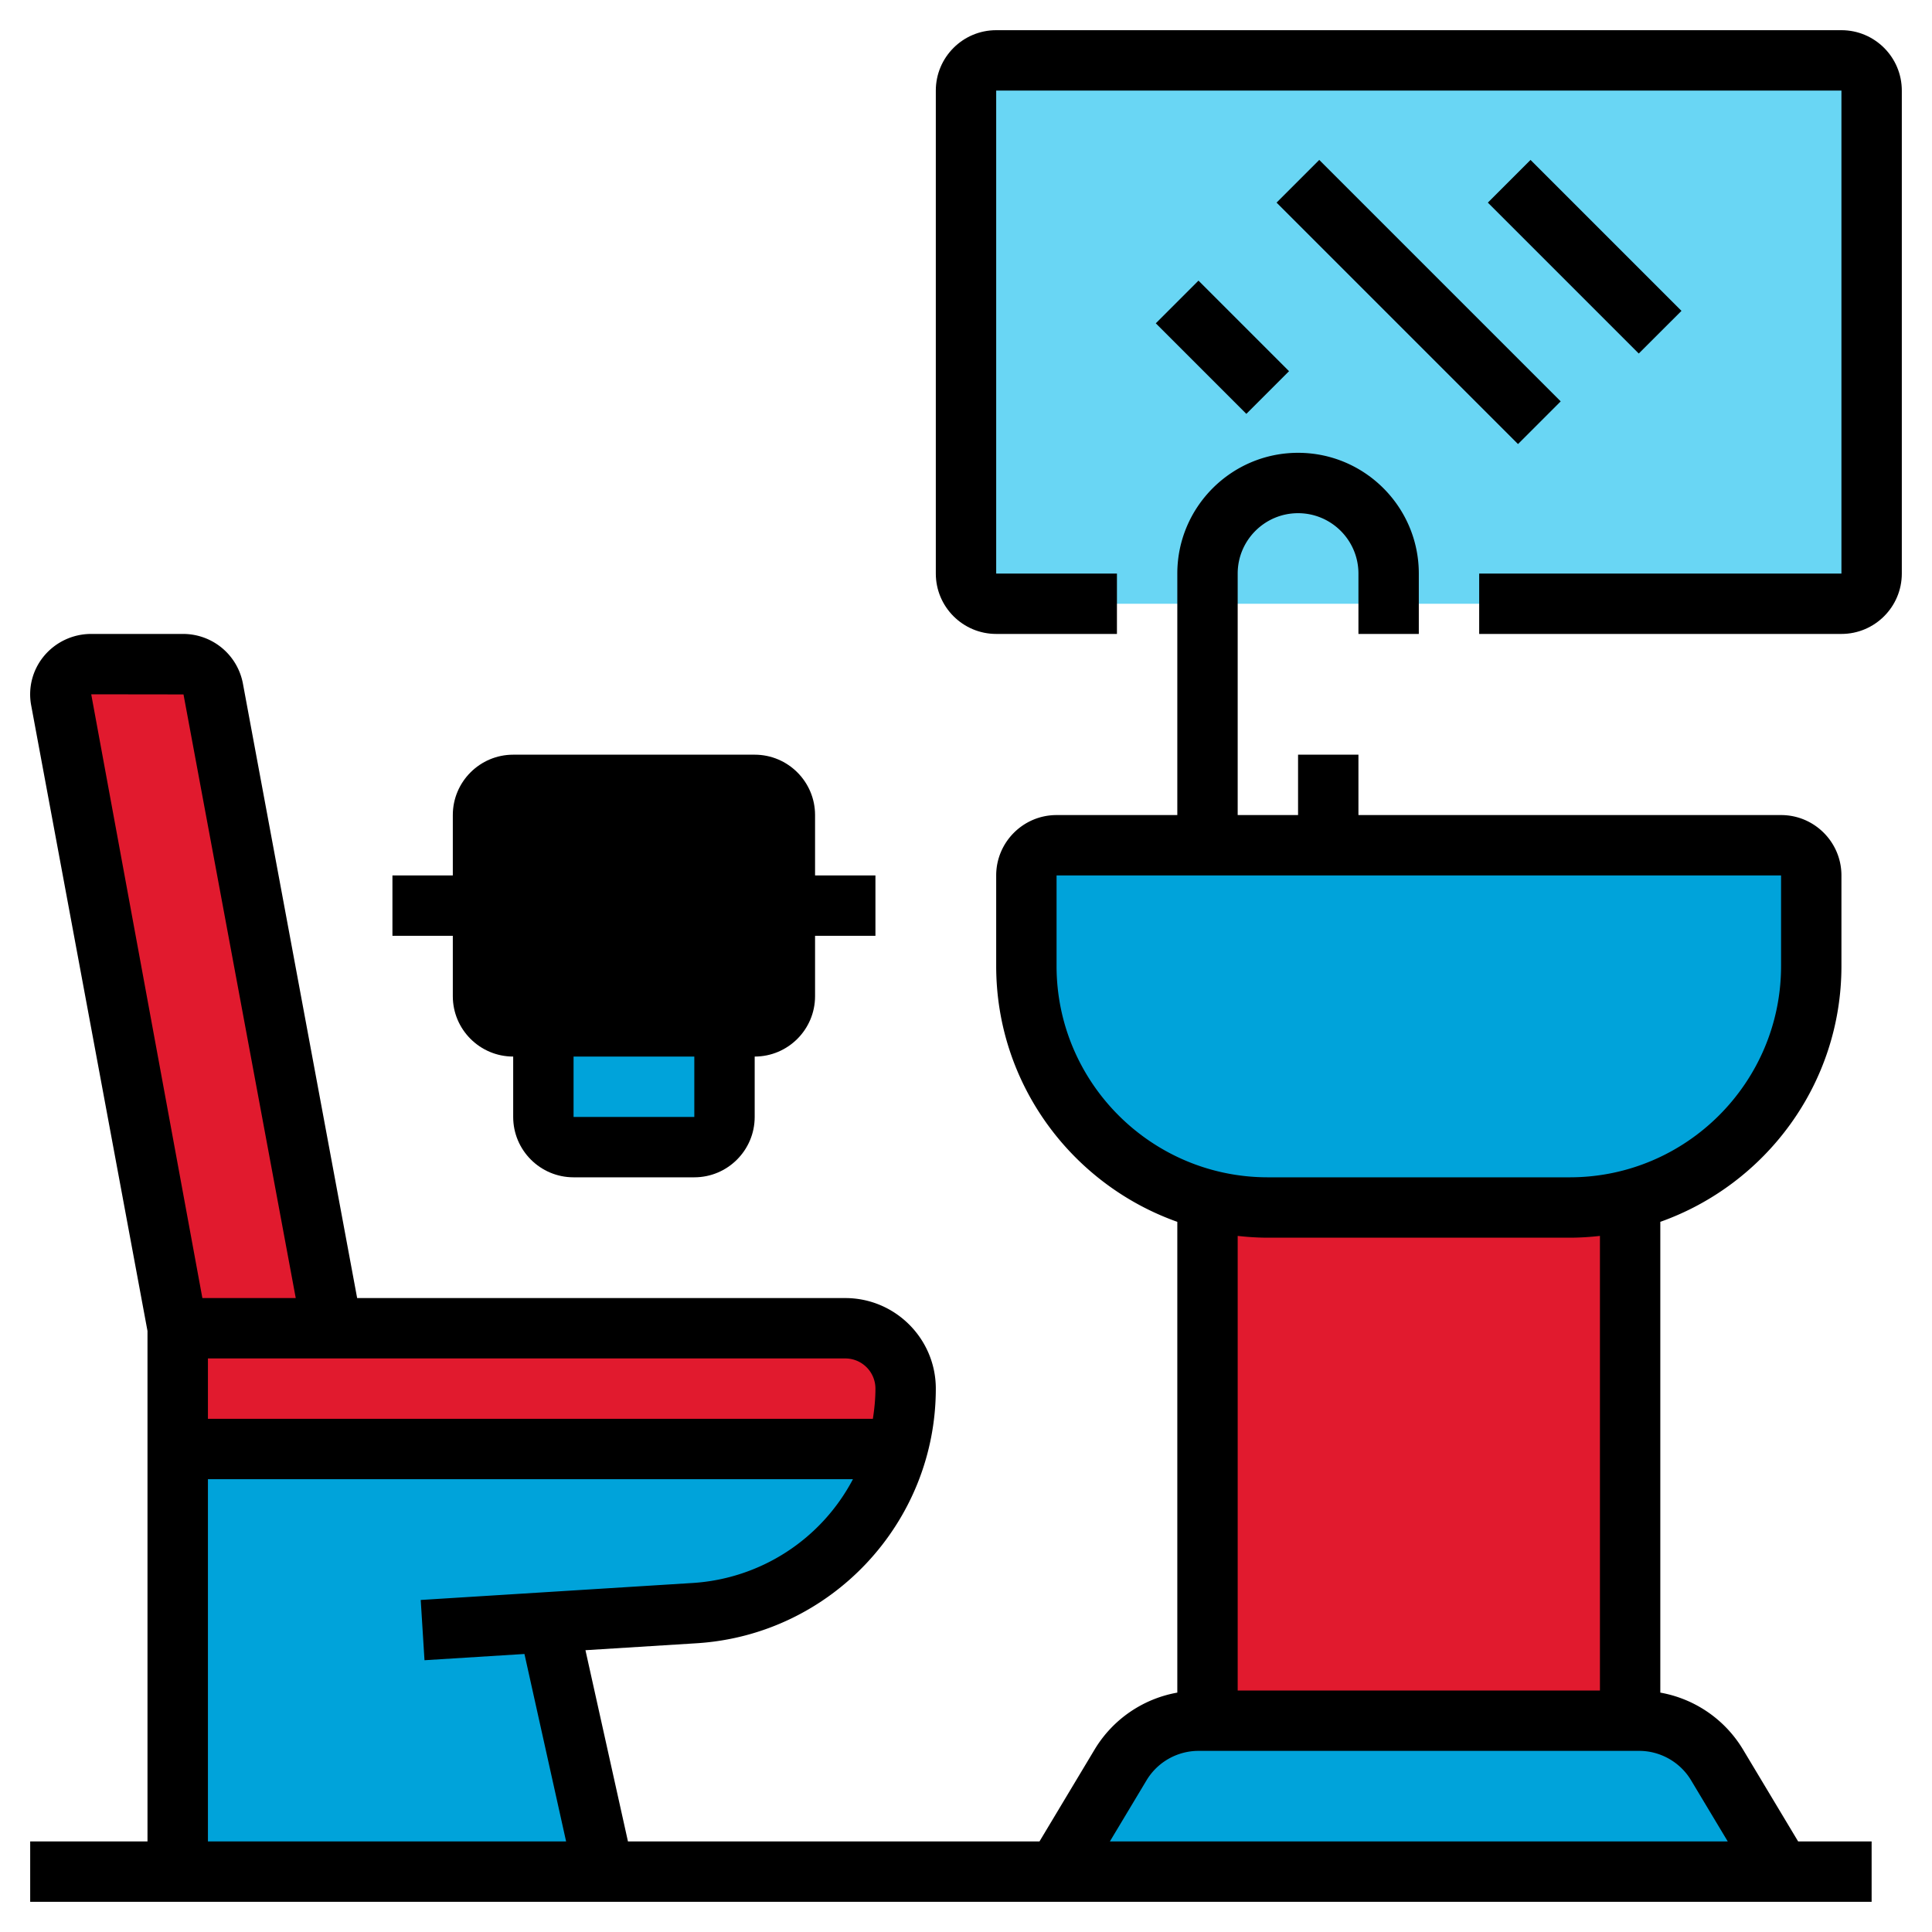 <?xml version="1.0" encoding="UTF-8"?>
<svg xmlns="http://www.w3.org/2000/svg" xmlns:xlink="http://www.w3.org/1999/xlink" version="1.1" width="512" height="512" x="0" y="0" viewBox="0 0 64 64" style="enable-background:new 0 0 512 512" xml:space="preserve" class="">
  <g>
    <path fill="#00a3da" d="M56.87 58.46 59 62H35l2.13-3.54c.54-.91 1.51-1.46 2.57-1.46H54.3c1.06 0 2.03.55 2.57 1.46z" opacity="1" data-original="#aab2bd" class=""/>
    <path fill="#e11a2e" d="M54 39.75V57H40V39.75c.64.16 1.31.25 2 .25h10c.69 0 1.36-.09 2-.25z" opacity="1" data-original="#ccd1d9" class=""/>
    <path fill="#00a3da" d="M60 29v3c0 3.73-2.55 6.86-6 7.75-.64.16-1.31.25-2 .25H42c-.69 0-1.36-.09-2-.25-3.45-.89-6-4.02-6-7.75v-3c0-.55.45-1 1-1h24c.55 0 1 .45 1 1zM18.16 53.74 20 62H5.89V48h23.83a7.337 7.337 0 0 1-1.74 3.1c-1.26 1.34-3 2.22-4.97 2.34z" opacity="1" data-original="#e6e9ed" class=""/>
    <path fill="#e11a2e" d="M7.06 22.82 11 44H5.89L2.02 23.18c-.12-.61.36-1.18 1-1.18h3.04c.49 0 .91.35 1 .82zM30 46c0 .69-.09 1.36-.28 2H5.89v-4H28c1.1 0 2 .9 2 2z" opacity="1" data-original="#ccd1d9" class=""/>
    <path fill="#000000" d="M26 30v3c0 .55-.45 1-1 1h-8c-.55 0-1-.45-1-1v-6c0-.55.45-1 1-1h8c.55 0 1 .45 1 1z" opacity="1" data-original="#fcd770" class=""/>
    <path fill="#00a3da" d="M24 34v3c0 .55-.45 1-1 1h-4c-.55 0-1-.45-1-1v-3z" opacity="1" data-original="#e6e9ed" class=""/>
    <path fill="#69d6f4" d="M62 3v16c0 .55-.45 1-1 1H33c-.55 0-1-.45-1-1V3c0-.55.45-1 1-1h28c.55 0 1 .45 1 1z" opacity="1" data-original="#69d6f4"/>
    <path d="M15 33c0 1.103.897 2 2 2v2c0 1.103.897 2 2 2h4c1.103 0 2-.897 2-2v-2c1.103 0 2-.897 2-2v-2h2v-2h-2v-2c0-1.103-.897-2-2-2h-8c-1.103 0-2 .897-2 2v2h-2v2h2zm8 4h-4v-2h4zm-6-10h8l.002 6H17z" fill="#000000" opacity="1" data-original="#000000" class=""/>
    <path d="M57.731 57.941A4.013 4.013 0 0 0 55 56.07V40.475c3.49-1.239 6-4.565 6-8.475v-3c0-1.103-.897-2-2-2H45v-2h-2v2h-2v-8c0-1.103.897-2 2-2s2 .897 2 2v2h2v-2c0-2.206-1.794-4-4-4s-4 1.794-4 4v8h-4c-1.103 0-2 .897-2 2v3c0 3.91 2.51 7.236 6 8.475V56.07a4.016 4.016 0 0 0-2.731 1.871L34.434 61H20.802l-1.408-6.335 3.682-.23C27.52 54.157 31 50.452 31 46c0-1.654-1.346-3-3-3H11.831L8.046 22.64A2.015 2.015 0 0 0 6.057 21H3.022a2.03 2.03 0 0 0-1.563.73 1.983 1.983 0 0 0-.427 1.631l3.854 20.73V61H1v2h61v-2h-2.434zM28 45a1 1 0 0 1 1 1c0 .34-.034.673-.085 1H6.888v-2zM3.022 23l3.057.004L9.797 43H6.704zm3.866 38V49h21.367a6.458 6.458 0 0 1-5.304 3.438l-9.014.563.125 1.996 3.311-.207 1.38 6.21zM35 32v-3h24v3c0 3.859-3.141 7-7 7H42c-3.859 0-7-3.141-7-7zm18 8.941V56H41V40.941c.329.037.662.059 1 .059h10c.338 0 .671-.022 1-.059zM36.766 61l1.217-2.029A2.011 2.011 0 0 1 39.698 58h14.604c.698 0 1.355.372 1.715.971L57.234 61z" fill="#000000" opacity="1" data-original="#000000" class=""/>
    <path d="M61 1H33c-1.103 0-2 .897-2 2v16c0 1.103.897 2 2 2h4v-2h-4V3h28v16H49v2h12c1.103 0 2-.897 2-2V3c0-1.103-.897-2-2-2z" fill="#000000" opacity="1" data-original="#000000" class=""/>
    <path d="m38.287 10.71 1.414-1.414 3 3-1.414 1.414zM42.288 6.712l1.414-1.414 7.998 7.998-1.414 1.414zM49.287 6.712l1.414-1.414 5 5-1.415 1.413z" fill="#000000" opacity="1" data-original="#000000" class=""/>
  </g>
</svg>
